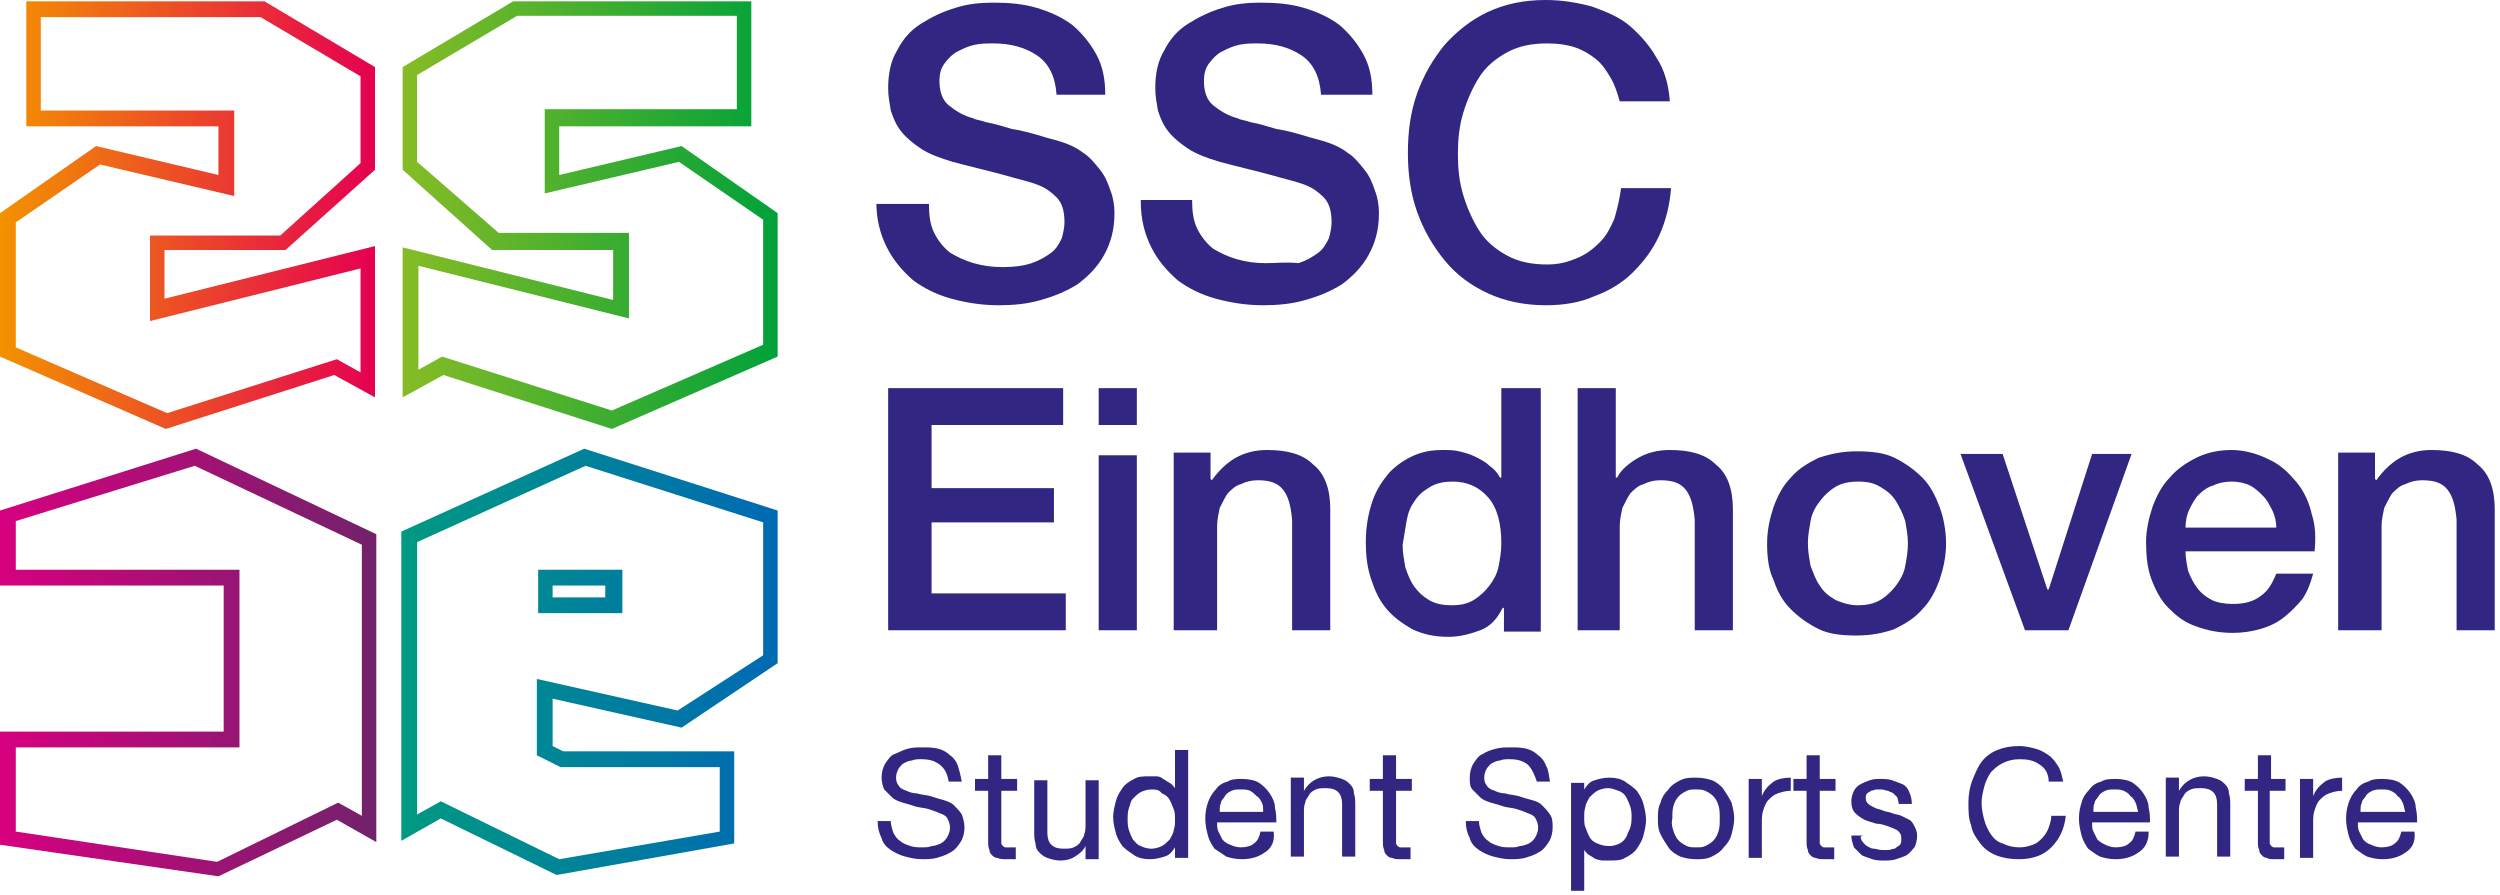 <svg viewBox="0 0 190 68" version="1.1" xmlns="http://www.w3.org/2000/svg" xmlns:xlink="http://www.w3.org/1999/xlink">
    <defs>
        <linearGradient x1="0.101%" y1="50.106%" x2="99.993%" y2="50.106%" id="linearGradient-jmxb21yq0r-1">
            <stop stop-color="#009982" offset="0%"></stop>
            <stop stop-color="#0069B4" offset="100%"></stop>
        </linearGradient>
        <linearGradient x1="0%" y1="49.971%" x2="99.864%" y2="49.971%" id="linearGradient-jmxb21yq0r-2">
            <stop stop-color="#D7007F" offset="0%"></stop>
            <stop stop-color="#71226B" offset="100%"></stop>
        </linearGradient>
        <linearGradient x1="0.001%" y1="49.914%" x2="100.215%" y2="49.914%" id="linearGradient-jmxb21yq0r-3">
            <stop stop-color="#F39200" offset="0%"></stop>
            <stop stop-color="#E50051" offset="100%"></stop>
        </linearGradient>
        <linearGradient x1="-0.104%" y1="49.914%" x2="100.107%" y2="49.914%" id="linearGradient-jmxb21yq0r-4">
            <stop stop-color="#86BC25" offset="0%"></stop>
            <stop stop-color="#00A13A" offset="100%"></stop>
        </linearGradient>
    </defs>
    <g id="Page-1" stroke="none" stroke-width="1" fill="none" fill-rule="evenodd">
        <g id="logo_SSCe_horz_ENG" fill-rule="nonzero">
            <path d="M178.1,47.9 L181,47.9 L181,40 C181,39.5 181.1,39.1 181.2,38.6 C181.4,38.2 181.6,37.8 181.8,37.5 C182.1,37.2 182.4,36.9 182.8,36.8 C183.2,36.6 183.6,36.5 184.1,36.5 C185,36.5 185.6,36.7 186,37.2 C186.4,37.7 186.6,38.4 186.7,39.5 L186.7,47.9 L189.6,47.9 L189.6,38.7 C189.6,37.2 189.2,36 188.3,35.3 C187.5,34.5 186.3,34.2 184.8,34.2 C183.9,34.2 183.1,34.4 182.4,34.8 C181.7,35.2 181.1,35.8 180.6,36.5 L180.5,36.4 L180.5,34.4 L177.7,34.4 L177.7,47.9 L178.1,47.9 Z M175.9,42 C176,41 176,40 175.7,39.1 C175.5,38.2 175.1,37.3 174.5,36.6 C173.9,35.9 173.3,35.3 172.4,34.9 C171.6,34.5 170.6,34.2 169.6,34.2 C168.6,34.2 167.7,34.4 166.9,34.8 C166.1,35.2 165.4,35.7 164.9,36.3 C164.3,36.9 163.9,37.7 163.6,38.5 C163.3,39.4 163.1,40.3 163.1,41.2 C163.1,42.2 163.2,43.2 163.5,44 C163.8,44.8 164.2,45.6 164.8,46.2 C165.4,46.8 166,47.3 166.9,47.6 C167.7,47.9 168.6,48.1 169.7,48.1 C170.4,48.1 171.1,48 171.8,47.8 C172.5,47.6 173.1,47.3 173.6,46.9 C174.1,46.5 174.6,46 175,45.5 C175.4,44.9 175.6,44.3 175.8,43.6 L173,43.6 C172.7,44.3 172.4,44.9 171.8,45.3 C171.3,45.7 170.6,45.9 169.7,45.9 C169.1,45.9 168.5,45.8 168.1,45.6 C167.7,45.4 167.3,45.1 167,44.7 C166.7,44.3 166.5,43.9 166.3,43.4 C166.2,42.9 166.1,42.4 166.1,41.9 L175.9,41.9 L175.9,42 Z M166.1,40.1 C166.1,39.6 166.2,39.1 166.4,38.7 C166.6,38.3 166.8,37.9 167.1,37.6 C167.4,37.3 167.8,37 168.2,36.9 C168.6,36.7 169.1,36.6 169.6,36.6 C170.1,36.6 170.6,36.7 171,36.9 C171.4,37.1 171.7,37.4 172,37.7 C172.3,38 172.5,38.4 172.7,38.8 C172.9,39.2 173,39.7 173,40.1 L166.1,40.1 L166.1,40.1 Z M153.9,47.9 L157.2,47.9 L162,34.5 L159,34.5 L155.7,44.8 L155.6,44.8 L152.2,34.5 L149,34.5 L153.9,47.9 Z M139.5,45.6 C139,45.3 138.6,45 138.3,44.5 C138,44.1 137.8,43.5 137.6,43 C137.5,42.4 137.4,41.9 137.4,41.3 C137.4,40.7 137.5,40.2 137.6,39.6 C137.7,39 138,38.5 138.3,38.1 C138.6,37.7 139,37.3 139.5,37 C140,36.7 140.6,36.6 141.2,36.6 C141.9,36.6 142.4,36.7 142.9,37 C143.4,37.3 143.8,37.6 144.1,38.1 C144.4,38.6 144.6,39 144.8,39.6 C144.9,40.2 145,40.7 145,41.3 C145,41.9 144.9,42.5 144.8,43 C144.7,43.6 144.4,44.1 144.1,44.5 C143.8,44.9 143.4,45.3 142.9,45.6 C142.4,45.9 141.8,46 141.2,46 C140.5,46 140,45.8 139.5,45.6 M144,47.8 C144.8,47.4 145.5,47 146.1,46.3 C146.7,45.7 147.1,44.9 147.4,44.1 C147.7,43.2 147.9,42.3 147.9,41.3 C147.9,40.3 147.7,39.3 147.4,38.5 C147.1,37.7 146.7,36.9 146.1,36.3 C145.5,35.7 144.8,35.2 144,34.8 C143.2,34.4 142.2,34.3 141.1,34.3 C140,34.3 139.1,34.5 138.2,34.8 C137.4,35.2 136.7,35.6 136.1,36.3 C135.5,36.9 135.1,37.7 134.8,38.5 C134.5,39.4 134.3,40.3 134.3,41.3 C134.3,42.3 134.4,43.3 134.8,44.1 C135.1,45 135.5,45.7 136.1,46.3 C136.7,46.9 137.4,47.4 138.2,47.8 C139,48.2 140,48.3 141.1,48.3 C142.2,48.3 143.2,48.1 144,47.8 M120.2,47.9 L123.1,47.9 L123.1,40 C123.1,39.5 123.2,39.1 123.3,38.6 C123.5,38.2 123.7,37.8 123.9,37.5 C124.2,37.2 124.5,36.9 124.9,36.8 C125.3,36.6 125.7,36.5 126.2,36.5 C127.1,36.5 127.7,36.7 128.1,37.2 C128.5,37.7 128.7,38.4 128.8,39.5 L128.8,47.9 L131.7,47.9 L131.7,38.7 C131.7,37.2 131.3,36 130.4,35.3 C129.6,34.5 128.4,34.2 126.9,34.2 C126,34.2 125.2,34.4 124.5,34.8 C123.8,35.2 123.2,35.7 122.9,36.3 L122.8,36.3 L122.8,29.5 L119.9,29.5 L119.9,47.9 L120.2,47.9 Z M106.9,39.6 C107,39 107.2,38.5 107.5,38.1 C107.8,37.6 108.2,37.3 108.7,37 C109.2,36.7 109.8,36.6 110.4,36.6 C111.5,36.6 112.4,37 113.1,37.8 C113.8,38.6 114.1,39.8 114.1,41.3 C114.1,41.9 114,42.5 113.9,43 C113.8,43.6 113.5,44.1 113.2,44.5 C112.9,44.9 112.5,45.3 112,45.6 C111.5,45.9 111,46 110.3,46 C109.7,46 109.1,45.9 108.6,45.6 C108.1,45.3 107.8,45 107.5,44.6 C107.2,44.2 107,43.7 106.8,43.1 C106.7,42.5 106.6,42 106.6,41.4 C106.7,40.8 106.8,40.2 106.9,39.6 M117,29.5 L114.1,29.5 L114.1,36.3 L114,36.3 C113.8,35.9 113.5,35.6 113.2,35.4 C112.9,35.1 112.5,34.9 112.1,34.7 C111.7,34.5 111.3,34.4 110.9,34.3 C110.5,34.2 110,34.2 109.6,34.2 C108.9,34.2 108.2,34.3 107.5,34.6 C106.8,34.9 106.2,35.3 105.6,35.9 C105.1,36.5 104.6,37.2 104.3,38.1 C104,39 103.8,40 103.8,41.2 C103.8,42.2 103.9,43.1 104.2,44 C104.5,44.9 104.8,45.6 105.4,46.3 C105.9,46.9 106.6,47.4 107.3,47.8 C108.1,48.2 109,48.4 110.1,48.4 C110.9,48.4 111.7,48.2 112.5,47.9 C113.3,47.6 113.8,47 114.2,46.2 L114.3,46.2 L114.3,48 L117.1,48 L117.1,29.5 L117,29.5 Z M89.6,47.9 L92.5,47.9 L92.5,40 C92.5,39.5 92.6,39.1 92.7,38.6 C92.9,38.2 93.1,37.8 93.3,37.5 C93.6,37.2 93.9,36.9 94.3,36.8 C94.7,36.6 95.1,36.5 95.6,36.5 C96.5,36.5 97.1,36.7 97.5,37.2 C97.9,37.7 98.1,38.4 98.2,39.5 L98.2,47.9 L101.1,47.9 L101.1,38.7 C101.1,37.2 100.7,36 99.8,35.3 C99,34.5 97.8,34.2 96.3,34.2 C95.4,34.2 94.6,34.4 93.9,34.8 C93.2,35.2 92.6,35.8 92.1,36.5 L92,36.4 L92,34.4 L89.2,34.4 L89.2,47.9 L89.6,47.9 Z M83.5,47.9 L86.4,47.9 L86.4,34.6 L83.5,34.6 L83.5,47.9 Z M83.5,32.3 L86.4,32.3 L86.4,29.5 L83.5,29.5 L83.5,32.3 Z M67.5,47.9 L81,47.9 L81,45.1 L70.8,45.1 L70.8,39.7 L80.1,39.7 L80.1,37.1 L70.8,37.1 L70.8,32.3 L80.8,32.3 L80.8,29.5 L67.5,29.5 L67.5,47.9 Z" id="Shape" fill="#312783"></path>
            <path d="M126.9,7.6 C126.8,6.4 126.5,5.3 125.9,4.4 C125.4,3.5 124.7,2.7 123.9,2 C123.1,1.3 122.1,0.9 121,0.5 C119.9,0.2 118.7,0 117.5,0 C115.8,0 114.4,0.3 113.1,0.9 C111.8,1.5 110.7,2.4 109.8,3.4 C108.9,4.5 108.2,5.7 107.7,7.1 C107.2,8.5 107,10 107,11.6 C107,13.2 107.2,14.7 107.7,16.1 C108.2,17.5 108.9,18.7 109.8,19.8 C110.7,20.9 111.8,21.7 113.1,22.3 C114.4,22.9 115.9,23.2 117.5,23.2 C118.8,23.2 120.1,23 121.2,22.5 C122.3,22.1 123.3,21.5 124.1,20.7 C124.9,19.9 125.6,19 126.1,17.9 C126.6,16.8 126.9,15.6 127,14.3 L123.2,14.3 C123.1,15.1 122.9,15.9 122.7,16.6 C122.4,17.3 122.1,17.9 121.6,18.4 C121.1,18.9 120.6,19.3 119.9,19.6 C119.2,19.9 118.5,20.1 117.6,20.1 C116.4,20.1 115.4,19.9 114.5,19.4 C113.6,18.9 112.9,18.3 112.4,17.5 C111.9,16.7 111.5,15.8 111.2,14.8 C110.9,13.8 110.8,12.8 110.8,11.7 C110.8,10.6 110.9,9.6 111.2,8.6 C111.5,7.6 111.9,6.7 112.4,5.9 C112.9,5.1 113.6,4.5 114.5,4 C115.4,3.5 116.4,3.3 117.6,3.3 C118.4,3.3 119.1,3.4 119.7,3.6 C120.3,3.8 120.8,4.1 121.3,4.5 C121.8,4.9 122.1,5.4 122.4,5.9 C122.7,6.4 122.9,7 123.1,7.7 L126.9,7.7 L126.9,7.6 Z M86.7,15.3 C86.7,16.7 87,17.8 87.5,18.8 C88,19.8 88.7,20.6 89.5,21.3 C90.3,21.9 91.3,22.4 92.4,22.7 C93.5,23 94.7,23.2 96,23.2 C97.1,23.2 98.2,23.1 99.2,22.8 C100.3,22.5 101.2,22.1 102,21.6 C102.8,21 103.5,20.3 104,19.4 C104.5,18.5 104.8,17.5 104.8,16.2 C104.8,15.6 104.7,15 104.5,14.5 C104.3,13.9 104.1,13.4 103.7,12.9 C103.3,12.4 102.9,11.9 102.4,11.6 C101.9,11.2 101.2,10.9 100.5,10.7 C100.2,10.6 99.7,10.5 99.1,10.3 C98.4,10.1 97.7,9.9 97,9.8 C96.3,9.6 95.7,9.4 95.1,9.3 C94.5,9.1 94.2,9.1 94.1,9 C93.3,8.8 92.7,8.4 92.2,8 C91.7,7.6 91.5,6.9 91.5,6.2 C91.5,5.6 91.6,5.2 91.9,4.8 C92.2,4.4 92.5,4.1 92.9,3.9 C93.3,3.7 93.7,3.5 94.2,3.4 C94.7,3.3 95.1,3.3 95.6,3.3 C96.9,3.3 98,3.6 98.9,4.2 C99.8,4.8 100.3,5.8 100.4,7.2 L104.3,7.2 C104.3,6 104.1,5 103.6,4.1 C103.1,3.2 102.5,2.5 101.8,1.9 C101,1.3 100.1,0.9 99.1,0.6 C98.1,0.3 97,0.2 95.8,0.2 C94.8,0.2 93.8,0.3 92.9,0.6 C91.9,0.9 91.1,1.3 90.3,1.8 C89.5,2.3 88.9,3 88.5,3.8 C88,4.6 87.8,5.6 87.8,6.7 C87.8,7.3 87.9,7.8 88,8.4 C88.2,9 88.4,9.5 88.8,10 C89.2,10.5 89.7,10.9 90.3,11.3 C90.9,11.7 91.7,12 92.7,12.3 C94.2,12.7 95.5,13 96.6,13.3 C97.6,13.6 98.6,13.8 99.3,14.1 C99.8,14.3 100.2,14.6 100.6,15 C101,15.4 101.2,16 101.2,16.9 C101.2,17.3 101.1,17.7 101,18.1 C100.8,18.5 100.6,18.9 100.2,19.2 C99.8,19.5 99.3,19.8 98.7,20 C97.7,19.9 97,20 96.2,20 C95.4,20 94.7,19.9 94,19.7 C93.3,19.5 92.7,19.2 92.2,18.9 C91.7,18.5 91.3,18 91,17.4 C90.7,16.8 90.6,16.1 90.6,15.2 L86.7,15.2 L86.7,15.3 Z M66.6,15.3 C66.6,16.7 66.9,17.8 67.4,18.8 C67.9,19.8 68.6,20.6 69.4,21.3 C70.2,21.9 71.2,22.4 72.3,22.7 C73.4,23 74.6,23.2 75.9,23.2 C77,23.2 78.1,23.1 79.1,22.8 C80.2,22.5 81.1,22.1 81.9,21.6 C82.7,21 83.4,20.3 83.9,19.4 C84.4,18.5 84.7,17.5 84.7,16.2 C84.7,15.6 84.6,15 84.4,14.5 C84.2,13.9 84,13.4 83.6,12.9 C83.2,12.4 82.8,11.9 82.3,11.6 C81.8,11.2 81.1,10.9 80.4,10.7 C80.1,10.6 79.6,10.5 79,10.3 C78.3,10.1 77.6,9.9 76.9,9.8 C76.2,9.6 75.6,9.4 75,9.3 C74.4,9.1 74.1,9.1 74,9 C73.2,8.8 72.6,8.4 72.1,8 C71.6,7.6 71.4,6.9 71.4,6.2 C71.4,5.6 71.5,5.2 71.8,4.8 C72.1,4.4 72.4,4.1 72.8,3.9 C73.2,3.7 73.6,3.5 74.1,3.4 C74.6,3.3 75,3.3 75.5,3.3 C76.8,3.3 77.9,3.6 78.8,4.2 C79.7,4.8 80.2,5.8 80.3,7.2 L84,7.2 C84,6 83.8,5 83.3,4.1 C82.8,3.2 82.2,2.5 81.5,1.9 C80.7,1.3 79.8,0.9 78.8,0.6 C77.8,0.3 76.7,0.2 75.5,0.2 C74.5,0.2 73.5,0.3 72.6,0.6 C71.6,0.9 70.8,1.3 70,1.8 C69.2,2.3 68.6,3 68.2,3.8 C67.7,4.6 67.5,5.6 67.5,6.7 C67.5,7.3 67.6,7.8 67.7,8.4 C67.9,9 68.1,9.5 68.5,10 C68.9,10.5 69.4,10.9 70,11.3 C70.6,11.7 71.4,12 72.4,12.3 C73.9,12.7 75.2,13 76.3,13.3 C77.3,13.6 78.3,13.8 79,14.1 C79.5,14.3 79.9,14.6 80.3,15 C80.7,15.4 80.9,16 80.9,16.9 C80.9,17.3 80.8,17.7 80.7,18.1 C80.5,18.5 80.3,18.9 79.9,19.2 C79.5,19.5 79,19.8 78.4,20 C77.8,20.2 77.1,20.3 76.2,20.3 C75.4,20.3 74.7,20.2 74,20 C73.3,19.8 72.7,19.5 72.2,19.2 C71.7,18.8 71.3,18.3 71,17.7 C70.7,17.1 70.6,16.4 70.6,15.5 L66.6,15.5 L66.6,15.3 Z" id="Shape" fill="#312783"></path>
            <g id="Shape" transform="translate(30.5, 34.1)" fill="url(#linearGradient-jmxb21yq0r-1)">
                <path d="M11.5,10.4 L15.5,10.4 L15.5,11.3 L11.5,11.3 L11.5,10.4 Z M10.4,12.5 L16.8,12.5 L16.8,9.2 L10.4,9.2 L10.4,12.5 Z M1.2,7.1 L14,1.3 L27.5,5.6 L27.5,15.7 L21,19.9 L10.3,17.5 L10.3,23.3 L12.1,24.2 L24.2,24.2 L24.2,29.1 L12,31.2 L3,26.8 L1.2,27.8 L1.2,7.1 Z M0,6.3 L0,29.8 L3,28.1 L11.8,32.4 L25.3,30 L25.3,23 L12.3,23 L11.5,22.6 L11.5,19 L21.3,21.2 L28.6,16.3 L28.6,4.7 L13.9,0 L0,6.3 Z"></path>
            </g>
            <g id="Shape" transform="translate(0, 34.1)" fill="url(#linearGradient-jmxb21yq0r-2)">
                <path d="M1.2,5.5 L14.8,1.3 L27.5,7.3 L27.5,27.9 L25.7,26.9 L16.5,31.4 L1.2,29.1 L1.2,22.7 L18.2,22.7 L18.2,9.2 L1.2,9.2 L1.2,5.5 Z M0,4.7 L0,10.4 L17,10.4 L17,21.5 L0,21.5 L0,30.1 L16.6,32.5 L25.6,28.2 L25.6,28.2 L28.6,29.9 L28.6,6.5 L14.9,0 L0,4.7 Z"></path>
            </g>
            <g id="Shape" transform="translate(0, 0.1)" fill="url(#linearGradient-jmxb21yq0r-3)">
                <path d="M3.1,1.2 L19.8,1.2 L27.4,5.7 L27.4,12.3 L21.3,17.8 L11.4,17.8 L11.4,24.3 L27.4,20.3 L27.4,28.2 L25.6,27.2 L12.7,31.3 L1.2,26.3 L1.2,16.8 L7.6,12.4 L17.8,14.8 L17.8,8.3 L3.1,8.3 L3.1,1.2 Z M2,0 L2,9.5 L16.6,9.5 L16.6,13.2 L7.3,11 L0,16.1 L0,27 L12.6,32.5 L25.4,28.4 L28.5,30.1 L28.5,18.6 L12.5,22.6 L12.5,18.9 L21.7,18.9 L28.5,12.8 L28.5,5 L20.1,0 L2,0 L2,0 Z"></path>
            </g>
            <g id="Shape" transform="translate(30.6, 0.1)" fill="url(#linearGradient-jmxb21yq0r-4)">
                <path d="M1.1,12.2 L1.1,5.6 L8.7,1.1 L25.4,1.1 L25.4,8.2 L10.8,8.2 L10.8,14.6 L21,12.2 L27.4,16.6 L27.4,26.1 L15.9,31.1 L3,27 L1.2,28 L1.2,20.1 L17.2,24.1 L17.2,17.6 L7.3,17.6 L1.1,12.2 Z M8.4,0 L-3.55271368e-15,5 L-3.55271368e-15,12.8 L6.8,18.9 L16,18.9 L16,22.7 L-3.55271368e-15,18.7 L-3.55271368e-15,30.1 L3.1,28.4 L15.9,32.5 L28.5,27 L28.5,16.1 L21.2,11 L11.9,13.2 L11.9,9.5 L26.5,9.5 L26.5,0 L8.4,0 Z"></path>
            </g>
            <path d="M182.8,64.8 C182.4,65.1 181.8,65.3 181.1,65.3 C180.6,65.3 180.2,65.2 179.9,65.1 C179.5,64.9 179.3,64.7 179,64.5 C178.8,64.2 178.6,63.9 178.5,63.5 C178.4,63.1 178.3,62.7 178.3,62.2 C178.3,61.7 178.4,61.3 178.5,61 C178.6,60.7 178.8,60.3 179.1,60 C179.3,59.7 179.6,59.5 180,59.4 C180.3,59.2 180.7,59.2 181.1,59.2 C181.6,59.2 182.1,59.3 182.4,59.5 C182.7,59.7 183,60 183.2,60.3 C183.4,60.6 183.6,61 183.6,61.4 C183.7,61.8 183.7,62.2 183.7,62.5 L179.2,62.5 C179.2,62.8 179.2,63 179.3,63.2 C179.4,63.4 179.5,63.6 179.6,63.8 C179.8,64 179.9,64.1 180.2,64.2 C180.4,64.3 180.7,64.4 181,64.4 C181.4,64.4 181.8,64.3 182,64.1 C182.3,63.9 182.4,63.6 182.5,63.2 L183.5,63.2 C183.6,64 183.3,64.5 182.8,64.8 M182.6,61 C182.5,60.8 182.4,60.6 182.2,60.5 C182.1,60.3 181.9,60.2 181.7,60.1 C181.5,60 181.3,60 181,60 C180.7,60 180.5,60 180.3,60.1 C180.1,60.2 179.9,60.3 179.8,60.5 C179.7,60.7 179.5,60.8 179.5,61 C179.4,61.2 179.4,61.4 179.4,61.7 L182.8,61.7 C182.7,61.4 182.7,61.2 182.6,61 M175.8,59.2 L175.8,60.5 L175.8,60.5 C176,60 176.3,59.7 176.7,59.4 C177,59.2 177.5,59.1 178,59.1 L178,60.1 C177.6,60.1 177.3,60.2 177,60.3 C176.7,60.4 176.5,60.6 176.3,60.8 C176.1,61 176,61.3 175.9,61.6 C175.8,61.9 175.8,62.2 175.8,62.6 L175.8,65.2 L174.8,65.2 L174.8,59.2 L175.8,59.2 Z M173.7,59.2 L173.7,60.1 L172.5,60.1 L172.5,63.8 C172.5,63.9 172.5,64 172.5,64.1 C172.5,64.2 172.6,64.2 172.6,64.3 C172.7,64.3 172.7,64.4 172.8,64.4 C172.9,64.4 173,64.4 173.2,64.4 L173.6,64.4 L173.6,65.3 L172.9,65.3 C172.6,65.3 172.4,65.3 172.3,65.2 C172.1,65.2 172,65.1 171.9,65 C171.8,64.9 171.7,64.8 171.7,64.6 C171.6,64.4 171.6,64.2 171.6,63.9 L171.6,60.1 L170.6,60.1 L170.6,59.2 L171.6,59.2 L171.6,57.4 L172.6,57.4 L172.6,59.2 L173.7,59.2 L173.7,59.2 Z M165.6,59.2 L165.6,60.1 L165.6,60.1 C166,59.4 166.7,59 167.5,59 C167.9,59 168.2,59.1 168.5,59.2 C168.8,59.3 169,59.5 169.1,59.6 C169.3,59.8 169.4,60 169.4,60.3 C169.5,60.6 169.5,60.9 169.5,61.2 L169.5,65.1 L168.5,65.1 L168.5,61.1 C168.5,60.7 168.4,60.4 168.2,60.2 C168,60 167.7,59.9 167.3,59.9 C167,59.9 166.7,59.9 166.5,60 C166.3,60.1 166.1,60.2 166,60.4 C165.9,60.6 165.7,60.8 165.7,61 C165.6,61.2 165.6,61.5 165.6,61.7 L165.6,65.1 L164.6,65.1 L164.6,59.1 L165.6,59.1 L165.6,59.2 Z M162.5,64.8 C162.1,65.1 161.5,65.3 160.8,65.3 C160.3,65.3 159.9,65.2 159.6,65.1 C159.2,64.9 159,64.7 158.7,64.5 C158.5,64.2 158.3,63.9 158.2,63.5 C158.1,63.1 158,62.7 158,62.2 C158,61.7 158.1,61.3 158.2,61 C158.3,60.6 158.5,60.3 158.8,60 C159,59.7 159.3,59.5 159.7,59.4 C160,59.2 160.4,59.2 160.8,59.2 C161.3,59.2 161.8,59.3 162.1,59.5 C162.4,59.7 162.7,60 162.9,60.3 C163.1,60.6 163.3,61 163.3,61.4 C163.4,61.8 163.4,62.2 163.4,62.5 L159,62.5 C159,62.8 159,63 159.1,63.2 C159.2,63.4 159.3,63.6 159.4,63.8 C159.6,64 159.8,64.1 160,64.2 C160.2,64.3 160.5,64.4 160.8,64.4 C161.2,64.4 161.6,64.3 161.8,64.1 C162.1,63.9 162.2,63.6 162.3,63.2 L163.3,63.2 C163.3,64 163,64.5 162.5,64.8 M162.3,61 C162.2,60.8 162.1,60.6 161.9,60.5 C161.8,60.3 161.6,60.2 161.4,60.1 C161.2,60 161,60 160.7,60 C160.4,60 160.2,60 160,60.1 C159.8,60.2 159.6,60.3 159.5,60.5 C159.4,60.7 159.2,60.8 159.2,61 C159.1,61.2 159.1,61.4 159.1,61.7 L162.5,61.7 C162.4,61.4 162.4,61.2 162.3,61 M155,58.1 C154.6,57.8 154.1,57.7 153.5,57.7 C153,57.7 152.6,57.8 152.2,58 C151.8,58.2 151.6,58.4 151.3,58.7 C151.1,59 150.9,59.4 150.8,59.8 C150.7,60.2 150.6,60.6 150.6,61 C150.6,61.5 150.7,61.9 150.8,62.3 C150.9,62.7 151.1,63.1 151.3,63.4 C151.5,63.7 151.8,64 152.2,64.1 C152.6,64.3 153,64.4 153.5,64.4 C153.9,64.4 154.2,64.3 154.5,64.2 C154.8,64.1 155,63.9 155.2,63.7 C155.4,63.5 155.6,63.2 155.7,62.9 C155.8,62.6 155.9,62.3 155.9,62 L157,62 C156.9,63 156.5,63.8 155.9,64.4 C155.3,65 154.5,65.3 153.4,65.3 C152.8,65.3 152.2,65.2 151.7,65 C151.2,64.8 150.8,64.5 150.5,64.1 C150.2,63.7 149.9,63.3 149.8,62.7 C149.6,62.2 149.6,61.6 149.6,61 C149.6,60.4 149.7,59.8 149.9,59.3 C150.1,58.8 150.3,58.3 150.6,57.9 C150.9,57.5 151.3,57.2 151.8,57 C152.3,56.8 152.8,56.7 153.5,56.7 C153.9,56.7 154.3,56.8 154.7,56.9 C155.1,57 155.4,57.2 155.7,57.4 C156,57.6 156.2,57.9 156.4,58.2 C156.6,58.5 156.7,58.9 156.8,59.4 L155.7,59.4 C155.7,58.9 155.5,58.4 155,58.1 M141.5,63.9 C141.6,64 141.7,64.2 141.9,64.3 C142.1,64.4 142.2,64.5 142.4,64.5 C142.6,64.5 142.8,64.6 143,64.6 C143.2,64.6 143.3,64.6 143.5,64.6 C143.7,64.6 143.8,64.5 144,64.5 C144.1,64.4 144.3,64.3 144.4,64.2 C144.5,64.1 144.5,63.9 144.5,63.7 C144.5,63.4 144.4,63.3 144.2,63.1 C144,63 143.8,62.9 143.5,62.8 C143.2,62.7 142.9,62.6 142.6,62.6 C142.3,62.5 141.9,62.4 141.7,62.3 C141.5,62.2 141.2,62 141,61.8 C140.8,61.6 140.7,61.3 140.7,60.9 C140.7,60.6 140.8,60.3 140.9,60.1 C141,59.9 141.2,59.7 141.4,59.6 C141.6,59.5 141.8,59.4 142.1,59.3 C142.4,59.2 142.6,59.2 142.9,59.2 C143.2,59.2 143.5,59.2 143.8,59.3 C144.1,59.4 144.3,59.5 144.6,59.6 C144.8,59.7 145,59.9 145.1,60.2 C145.2,60.4 145.3,60.7 145.3,61.1 L144.3,61.1 C144.3,60.9 144.2,60.7 144.2,60.6 C144.1,60.5 144,60.4 143.9,60.3 C143.8,60.2 143.6,60.2 143.5,60.1 C143.3,60.1 143.2,60 143,60 C142.9,60 142.7,60 142.6,60 C142.5,60 142.3,60.1 142.2,60.1 C142.1,60.2 142,60.2 141.9,60.3 C141.8,60.4 141.8,60.5 141.8,60.7 C141.8,60.9 141.9,61 142,61.1 C142.1,61.2 142.3,61.3 142.5,61.4 C142.7,61.5 142.9,61.5 143.1,61.6 C143.3,61.7 143.6,61.7 143.8,61.8 C144,61.9 144.3,61.9 144.5,62 C144.7,62.1 144.9,62.2 145.1,62.3 C145.3,62.4 145.4,62.6 145.5,62.8 C145.6,63 145.7,63.2 145.7,63.5 C145.7,63.9 145.6,64.2 145.5,64.4 C145.3,64.6 145.2,64.8 144.9,65 C144.7,65.1 144.4,65.2 144.1,65.3 C143.8,65.4 143.5,65.4 143.2,65.4 C142.9,65.4 142.6,65.4 142.3,65.3 C142,65.2 141.7,65.1 141.5,65 C141.3,64.8 141.1,64.6 140.9,64.4 C140.8,64.1 140.7,63.8 140.7,63.5 L141.7,63.5 C141.3,63.5 141.4,63.7 141.5,63.9 M139.5,59.2 L139.5,60.1 L138.3,60.1 L138.3,63.8 C138.3,63.9 138.3,64 138.3,64.1 C138.3,64.2 138.4,64.2 138.4,64.3 C138.5,64.3 138.5,64.4 138.6,64.4 C138.7,64.4 138.8,64.4 139,64.4 L139.4,64.4 L139.4,65.3 L138.7,65.3 C138.4,65.3 138.2,65.3 138,65.2 C137.8,65.2 137.7,65.1 137.6,65 C137.5,64.9 137.4,64.8 137.4,64.6 C137.3,64.4 137.3,64.2 137.3,63.9 L137.3,60.1 L136.3,60.1 L136.3,59.2 L137.3,59.2 L137.3,57.4 L138.3,57.4 L138.3,59.2 L139.5,59.2 L139.5,59.2 Z M133.9,59.2 L133.9,60.5 L133.9,60.5 C134.1,60 134.4,59.7 134.8,59.4 C135.1,59.2 135.6,59.1 136.1,59.1 L136.1,60.1 C135.7,60.1 135.4,60.2 135.1,60.3 C134.8,60.4 134.6,60.6 134.4,60.8 C134.2,61 134.1,61.3 134,61.6 C133.9,61.9 133.9,62.2 133.9,62.6 L133.9,65.2 L132.9,65.2 L132.9,59.2 L133.9,59.2 Z M126.2,61 C126.3,60.6 126.5,60.3 126.8,60 C127,59.7 127.3,59.5 127.7,59.3 C128.1,59.1 128.5,59.1 128.9,59.1 C129.4,59.1 129.8,59.2 130.1,59.3 C130.4,59.4 130.8,59.7 131,60 C131.2,60.3 131.4,60.6 131.6,61 C131.7,61.4 131.8,61.8 131.8,62.2 C131.8,62.6 131.7,63 131.6,63.4 C131.5,63.8 131.3,64.1 131,64.4 C130.8,64.7 130.5,64.9 130.1,65.1 C129.7,65.3 129.3,65.3 128.9,65.3 C128.4,65.3 128,65.2 127.7,65.1 C127.3,64.9 127,64.7 126.8,64.4 C126.6,64.1 126.4,63.8 126.2,63.4 C126,63 126,62.6 126,62.2 C126,61.8 126,61.4 126.2,61 M127.2,63.2 C127.3,63.5 127.4,63.7 127.6,63.9 C127.8,64.1 128,64.2 128.2,64.3 C128.4,64.4 128.7,64.4 128.9,64.4 C129.2,64.4 129.4,64.4 129.6,64.3 C129.8,64.2 130,64.1 130.2,63.9 C130.4,63.7 130.5,63.5 130.6,63.2 C130.7,62.9 130.7,62.6 130.7,62.2 C130.7,61.8 130.7,61.5 130.6,61.2 C130.5,60.9 130.4,60.7 130.2,60.5 C130,60.3 129.8,60.2 129.6,60.1 C129.4,60 129.1,60 128.9,60 C128.6,60 128.4,60 128.2,60.1 C128,60.2 127.8,60.3 127.6,60.5 C127.4,60.7 127.3,60.9 127.2,61.2 C127.1,61.5 127.1,61.8 127.1,62.2 C127,62.6 127.1,62.9 127.2,63.2 M123.9,61.3 C123.8,61 123.7,60.8 123.6,60.6 C123.5,60.4 123.3,60.2 123,60.1 C122.7,60 122.5,59.9 122.2,59.9 C121.9,59.9 121.6,60 121.4,60.1 C121.2,60.2 121,60.4 120.8,60.6 C120.7,60.8 120.5,61.1 120.5,61.3 C120.4,61.6 120.4,61.8 120.4,62.1 C120.4,62.4 120.4,62.7 120.5,62.9 C120.6,63.2 120.7,63.4 120.8,63.6 C120.9,63.8 121.1,64 121.4,64.1 C121.6,64.2 121.9,64.3 122.3,64.3 C122.6,64.3 122.9,64.2 123.1,64.1 C123.3,64 123.5,63.8 123.6,63.6 C123.7,63.4 123.8,63.1 123.9,62.9 C124,62.6 124,62.3 124,62 C124,61.9 124,61.6 123.9,61.3 M120.4,59.2 L120.4,60 L120.4,60 C120.6,59.7 120.8,59.4 121.2,59.3 C121.5,59.2 121.9,59.1 122.3,59.1 C122.8,59.1 123.2,59.2 123.5,59.4 C123.8,59.6 124.1,59.8 124.4,60.1 C124.6,60.4 124.8,60.7 124.9,61.1 C125,61.5 125.1,61.9 125.1,62.3 C125.1,62.7 125,63.1 124.9,63.5 C124.8,63.9 124.6,64.2 124.4,64.5 C124.2,64.8 123.9,65 123.5,65.2 C123.2,65.4 122.8,65.4 122.3,65.4 C122.2,65.4 122,65.4 121.8,65.4 C121.6,65.4 121.4,65.3 121.3,65.3 C121.1,65.2 121,65.1 120.8,65 C120.6,64.9 120.5,64.7 120.4,64.6 L120.4,64.6 L120.4,67.7 L119.4,67.7 L119.4,59.5 L120.4,59.5 L120.4,59.2 Z M116.1,58.1 C115.7,57.8 115.3,57.7 114.7,57.7 C114.5,57.7 114.2,57.7 114,57.8 C113.8,57.8 113.6,57.9 113.4,58 C113.2,58.1 113.1,58.3 113,58.4 C112.9,58.6 112.8,58.8 112.8,59.1 C112.8,59.4 112.9,59.6 113,59.7 C113.1,59.9 113.3,60 113.6,60.1 C113.8,60.2 114.1,60.3 114.4,60.3 C114.7,60.4 115,60.4 115.4,60.5 C115.7,60.6 116,60.7 116.4,60.8 C116.8,60.9 117,61 117.2,61.2 C117.4,61.4 117.6,61.6 117.8,61.9 C118,62.2 118,62.5 118,62.9 C118,63.3 117.9,63.7 117.7,64 C117.5,64.3 117.3,64.6 116.9,64.8 C116.6,65 116.2,65.1 115.9,65.2 C115.5,65.3 115.1,65.3 114.8,65.3 C114.3,65.3 113.9,65.2 113.5,65.1 C113.1,65 112.7,64.8 112.4,64.6 C112.1,64.4 111.8,64.1 111.7,63.7 C111.5,63.3 111.4,62.9 111.4,62.4 L112.4,62.4 C112.4,62.7 112.5,63 112.6,63.3 C112.7,63.5 112.9,63.8 113.1,63.9 C113.3,64.1 113.6,64.2 113.9,64.3 C114.2,64.4 114.5,64.4 114.8,64.4 C115,64.4 115.3,64.4 115.5,64.3 C115.7,64.3 116,64.2 116.2,64.1 C116.4,64 116.6,63.8 116.7,63.6 C116.8,63.4 116.9,63.2 116.9,62.9 C116.9,62.6 116.8,62.4 116.7,62.2 C116.6,62 116.4,61.9 116.1,61.8 C115.9,61.7 115.6,61.6 115.3,61.5 C115,61.4 114.7,61.4 114.3,61.3 C114,61.2 113.7,61.1 113.3,61 C113,60.9 112.7,60.8 112.5,60.6 C112.3,60.4 112.1,60.2 111.9,60 C111.7,59.8 111.7,59.4 111.7,59.1 C111.7,58.7 111.8,58.3 112,58 C112.2,57.7 112.4,57.4 112.7,57.3 C113,57.1 113.3,57 113.7,56.9 C114.1,56.8 114.4,56.8 114.8,56.8 C115.2,56.8 115.6,56.8 116,56.9 C116.4,57 116.7,57.2 116.9,57.4 C117.2,57.6 117.4,57.9 117.5,58.2 C117.7,58.5 117.7,58.9 117.8,59.4 L116.8,59.4 C116.6,58.8 116.4,58.4 116.1,58.1 M107.3,59.2 L107.3,60.1 L106.1,60.1 L106.1,63.8 C106.1,63.9 106.1,64 106.1,64.1 C106.1,64.2 106.2,64.2 106.2,64.3 C106.3,64.3 106.3,64.4 106.4,64.4 C106.5,64.4 106.6,64.4 106.8,64.4 L107.2,64.4 L107.2,65.3 L106.5,65.3 C106.2,65.3 106,65.3 105.8,65.2 C105.6,65.2 105.5,65.1 105.4,65 C105.3,64.9 105.2,64.8 105.2,64.6 C105.1,64.4 105.1,64.2 105.1,63.9 L105.1,60.1 L104.1,60.1 L104.1,59.2 L105.1,59.2 L105.1,57.4 L106.1,57.4 L106.1,59.2 L107.3,59.2 L107.3,59.2 Z M99.1,59.2 L99.1,60.1 L99.1,60.1 C99.5,59.4 100.2,59 101,59 C101.4,59 101.7,59.1 102,59.2 C102.3,59.3 102.5,59.5 102.6,59.6 C102.8,59.8 102.9,60 102.9,60.3 C103,60.6 103,60.9 103,61.2 L103,65.1 L102,65.1 L102,61.1 C102,60.7 101.9,60.4 101.7,60.2 C101.5,60 101.2,59.9 100.8,59.9 C100.5,59.9 100.2,59.9 100,60 C99.8,60.1 99.6,60.2 99.5,60.4 C99.4,60.6 99.2,60.8 99.2,61 C99.1,61.2 99.1,61.5 99.1,61.7 L99.1,65.1 L98.1,65.1 L98.1,59.1 L99.1,59.1 L99.1,59.2 Z M96.1,64.8 C95.7,65.1 95.1,65.3 94.4,65.3 C93.9,65.3 93.5,65.2 93.2,65.1 C92.9,64.9 92.6,64.7 92.3,64.5 C92.1,64.2 91.9,63.9 91.8,63.5 C91.7,63.1 91.6,62.7 91.6,62.2 C91.6,61.7 91.7,61.3 91.8,61 C91.9,60.7 92.1,60.3 92.4,60 C92.6,59.7 92.9,59.5 93.3,59.4 C93.6,59.2 94,59.2 94.4,59.2 C94.9,59.2 95.4,59.3 95.7,59.5 C96,59.7 96.3,60 96.5,60.3 C96.7,60.6 96.9,61 96.9,61.4 C97,61.8 97,62.2 97,62.5 L92.5,62.5 C92.5,62.8 92.5,63 92.6,63.2 C92.7,63.4 92.8,63.6 92.9,63.8 C93.1,64 93.2,64.1 93.5,64.2 C93.7,64.3 94,64.4 94.3,64.4 C94.7,64.4 95.1,64.3 95.3,64.1 C95.6,63.9 95.7,63.6 95.8,63.2 L96.8,63.2 C96.9,64 96.6,64.5 96.1,64.8 M95.9,61 C95.8,60.8 95.7,60.6 95.5,60.5 C95.3,60.3 95.2,60.2 95,60.1 C94.8,60 94.6,60 94.3,60 C94,60 93.8,60 93.6,60.1 C93.4,60.2 93.2,60.3 93.1,60.5 C93,60.7 92.8,60.8 92.8,61 C92.7,61.2 92.7,61.4 92.7,61.7 L96,61.7 C96,61.4 96,61.2 95.9,61 M89.3,65.2 L89.3,64.4 L89.3,64.4 C89.1,64.7 88.9,65 88.5,65.1 C88.2,65.2 87.8,65.3 87.4,65.3 C86.9,65.3 86.5,65.2 86.2,65 C85.9,64.8 85.6,64.6 85.3,64.3 C85.1,64 84.9,63.7 84.8,63.3 C84.7,62.9 84.6,62.5 84.6,62.1 C84.6,61.7 84.7,61.3 84.8,60.9 C84.9,60.5 85.1,60.2 85.3,59.9 C85.5,59.6 85.8,59.4 86.2,59.2 C86.5,59 86.9,59 87.4,59 C87.6,59 87.7,59 87.9,59 C88.1,59 88.3,59.1 88.4,59.2 C88.6,59.3 88.7,59.4 88.9,59.5 C89.1,59.6 89.2,59.8 89.3,59.9 L89.3,59.9 L89.3,57 L90.3,57 L90.3,65.2 L89.3,65.2 Z M85.8,63.1 C85.9,63.4 86,63.6 86.1,63.8 C86.3,64 86.4,64.2 86.7,64.3 C86.9,64.4 87.2,64.5 87.5,64.5 C87.8,64.5 88.1,64.4 88.3,64.3 C88.5,64.2 88.7,64 88.9,63.8 C89,63.6 89.2,63.3 89.2,63.1 C89.3,62.8 89.3,62.6 89.3,62.3 C89.3,62 89.3,61.7 89.2,61.5 C89.1,61.2 89,61 88.9,60.8 C88.8,60.6 88.6,60.4 88.3,60.3 C88.1,60 87.8,60 87.5,60 C87.2,60 86.9,60.1 86.7,60.2 C86.5,60.3 86.3,60.5 86.1,60.7 C85.9,60.9 85.9,61.2 85.8,61.4 C85.7,61.7 85.7,62 85.7,62.3 C85.7,62.5 85.7,62.8 85.8,63.1 M82.5,65.2 L82.5,64.3 L82.5,64.3 C82.3,64.7 82,64.9 81.7,65.1 C81.4,65.3 81,65.4 80.6,65.4 C80.2,65.4 79.9,65.3 79.6,65.2 C79.3,65.1 79.1,64.9 79,64.8 C78.8,64.6 78.7,64.4 78.7,64.1 C78.6,63.8 78.6,63.5 78.6,63.2 L78.6,59.3 L79.6,59.3 L79.6,63.3 C79.6,63.7 79.7,64 79.9,64.2 C80.1,64.4 80.4,64.5 80.8,64.5 C81.1,64.5 81.4,64.5 81.6,64.4 C81.8,64.3 82,64.2 82.1,64 C82.2,63.8 82.4,63.6 82.4,63.4 C82.5,63.2 82.5,62.9 82.5,62.7 L82.5,59.3 L83.5,59.3 L83.5,65.3 L82.5,65.3 L82.5,65.2 Z M77.3,59.2 L77.3,60.1 L76.1,60.1 L76.1,63.8 C76.1,63.9 76.1,64 76.1,64.1 C76.1,64.2 76.2,64.2 76.2,64.3 C76.3,64.3 76.3,64.4 76.4,64.4 C76.5,64.4 76.6,64.4 76.8,64.4 L77.2,64.4 L77.2,65.3 L76.5,65.3 C76.2,65.3 76,65.3 75.8,65.2 C75.6,65.2 75.5,65.1 75.4,65 C75.3,64.9 75.2,64.8 75.2,64.6 C75.1,64.4 75.1,64.2 75.1,63.9 L75.1,60.1 L74.1,60.1 L74.1,59.2 L75.1,59.2 L75.1,57.4 L76.1,57.4 L76.1,59.2 L77.3,59.2 L77.3,59.2 Z M71.4,58.1 C71,57.8 70.6,57.7 70,57.7 C69.8,57.7 69.5,57.7 69.3,57.8 C69.1,57.8 68.9,57.9 68.7,58 C68.5,58.1 68.4,58.3 68.3,58.4 C68.2,58.6 68.1,58.8 68.1,59.1 C68.1,59.4 68.2,59.6 68.3,59.7 C68.4,59.9 68.6,60 68.9,60.1 C69.1,60.2 69.4,60.3 69.7,60.3 C70,60.4 70.3,60.4 70.7,60.5 C71,60.6 71.3,60.7 71.7,60.8 C72,60.9 72.3,61 72.5,61.2 C72.7,61.4 72.9,61.6 73.1,61.9 C73.2,62.2 73.3,62.5 73.3,62.9 C73.3,63.3 73.2,63.7 73,64 C72.8,64.3 72.6,64.6 72.2,64.8 C71.9,65 71.5,65.1 71.2,65.2 C70.8,65.3 70.4,65.3 70.1,65.3 C69.6,65.3 69.2,65.2 68.8,65.1 C68.4,65 68,64.8 67.7,64.6 C67.4,64.4 67.1,64.1 67,63.7 C66.8,63.3 66.7,62.9 66.7,62.4 L67.7,62.4 C67.7,62.7 67.8,63 67.9,63.3 C68,63.5 68.2,63.8 68.4,63.9 C68.6,64.1 68.9,64.2 69.2,64.3 C69.5,64.4 69.8,64.4 70.1,64.4 C70.3,64.4 70.6,64.4 70.8,64.3 C71,64.3 71.3,64.2 71.5,64.1 C71.7,64 71.9,63.8 72,63.6 C72.1,63.4 72.2,63.2 72.2,62.9 C72.2,62.6 72.1,62.4 72,62.2 C71.9,62 71.7,61.9 71.4,61.8 C71.2,61.7 70.9,61.6 70.6,61.5 C70.3,61.4 70,61.4 69.6,61.3 C69.3,61.2 69,61.1 68.6,61 C68.3,60.9 68,60.8 67.8,60.6 C67.6,60.4 67.4,60.2 67.2,60 C67.1,59.8 67,59.4 67,59.1 C67,58.7 67.1,58.3 67.3,58 C67.5,57.7 67.7,57.4 68,57.3 C68.3,57.2 68.6,57 69,56.9 C69.4,56.8 69.7,56.8 70.1,56.8 C70.5,56.8 70.9,56.8 71.3,56.9 C71.7,57 72,57.2 72.2,57.4 C72.5,57.6 72.7,57.9 72.8,58.2 C72.9,58.5 73,58.9 73.1,59.4 L72.1,59.4 C72,58.8 71.8,58.4 71.4,58.1" id="Shape" fill="#312783"></path>
        </g>
    </g>
</svg>